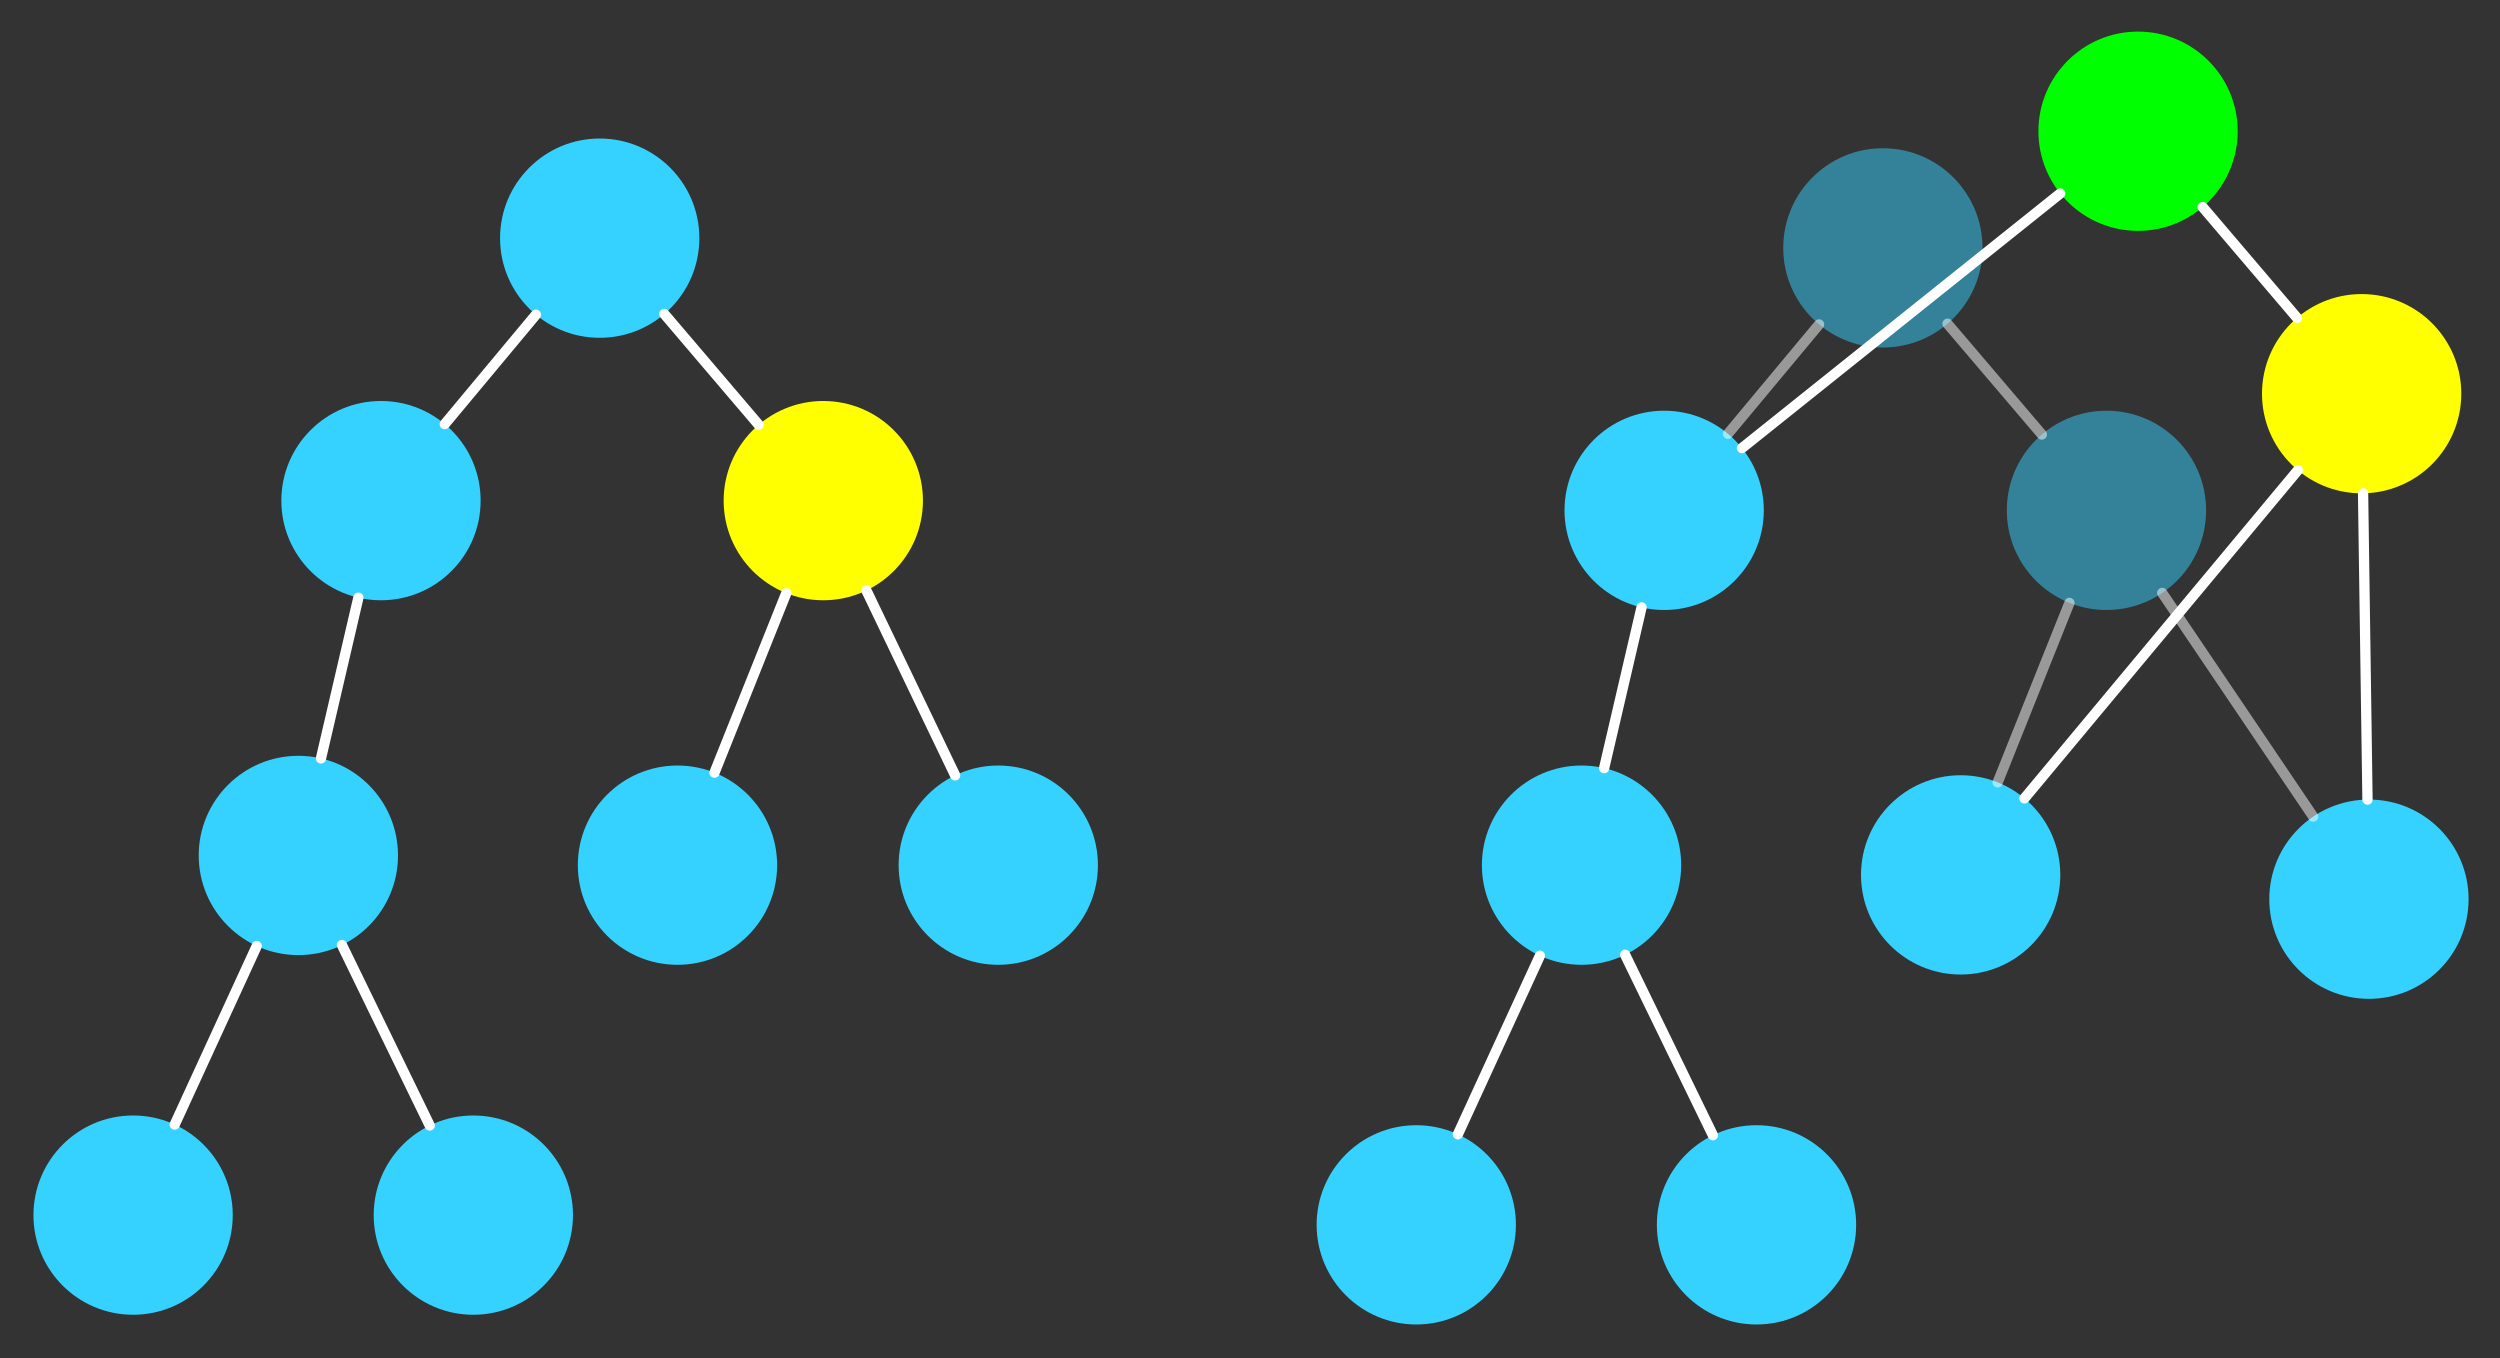 <?xml version="1.0" encoding="utf-8" standalone="no"?>
<!DOCTYPE svg PUBLIC "-//W3C//DTD SVG 1.1//EN" "http://www.w3.org/Graphics/SVG/1.1/DTD/svg11.dtd">
<svg xmlns="http://www.w3.org/2000/svg" xmlns:xl="http://www.w3.org/1999/xlink" version="1.1" viewBox="3 90 729 396" width="729pt" height="33pc" xmlns:dc="http://purl.org/dc/elements/1.1/"><rect x="3" y="90" width="729" height="396" fill="#333333" stroke="none"/><defs/><g stroke="none" stroke-opacity="1" stroke-dasharray="none" fill="none" fill-opacity="1"><title>virtual-dom</title><g><title>Layer 2</title><circle cx="177.874" cy="159.449" r="29.055" fill="#36d2ff"/><circle cx="243.071" cy="235.984" r="29.055" fill="yellow"/><circle cx="200.551" cy="342.283" r="29.055" fill="#36d2ff"/><circle cx="294.094" cy="342.283" r="29.055" fill="#36d2ff"/><line x1="196.716" y1="181.568" x2="224.229" y2="213.865" stroke="white" stroke-linecap="round" stroke-linejoin="round" stroke-width="3"/><line x1="232.277" y1="262.968" x2="211.345" y2="315.3" stroke="white" stroke-linecap="round" stroke-linejoin="round" stroke-width="3"/><line x1="255.647" y1="262.185" x2="281.518" y2="316.082" stroke="white" stroke-linecap="round" stroke-linejoin="round" stroke-width="3"/><circle cx="114.094" cy="235.984" r="29.055" fill="#36d2ff"/><line x1="159.272" y1="181.771" x2="132.696" y2="213.662" stroke="white" stroke-linecap="round" stroke-linejoin="round" stroke-width="3"/><circle cx="90" cy="339.449" r="29.055" fill="#36d2ff"/><circle cx="41.811" cy="444.331" r="29.055" fill="#36d2ff"/><circle cx="141.024" cy="444.331" r="29.055" fill="#36d2ff"/><line x1="77.866" y1="365.858" x2="53.945" y2="417.922" stroke="white" stroke-linecap="round" stroke-linejoin="round" stroke-width="3"/><line x1="102.714" y1="365.583" x2="128.31" y2="418.196" stroke="white" stroke-linecap="round" stroke-linejoin="round" stroke-width="3"/><line x1="107.504" y1="264.286" x2="96.591" y2="311.147" stroke="white" stroke-linecap="round" stroke-linejoin="round" stroke-width="3"/><circle cx="552.047" cy="162.283" r="29.055" fill="#36d2ff" fill-opacity=".5"/><circle cx="617.244" cy="238.819" r="29.055" fill="#36d2ff" fill-opacity=".5"/><circle cx="574.724" cy="345.118" r="29.055" fill="#36d2ff"/><circle cx="693.78" cy="352.205" r="29.055" fill="#36d2ff"/><line x1="570.889" y1="184.403" x2="598.402" y2="216.7" stroke="white" stroke-opacity=".5" stroke-linecap="round" stroke-linejoin="round" stroke-width="3"/><line x1="606.451" y1="265.803" x2="585.518" y2="318.134" stroke="white" stroke-opacity=".5" stroke-linecap="round" stroke-linejoin="round" stroke-width="3"/><line x1="633.503" y1="262.906" x2="677.521" y2="328.118" stroke="white" stroke-opacity=".5" stroke-linecap="round" stroke-linejoin="round" stroke-width="3"/><circle cx="488.268" cy="238.819" r="29.055" fill="#36d2ff"/><line x1="533.445" y1="184.606" x2="506.87" y2="216.497" stroke="white" stroke-opacity=".5" stroke-linecap="round" stroke-linejoin="round" stroke-width="3"/><circle cx="464.173" cy="342.283" r="29.055" fill="#36d2ff"/><circle cx="415.984" cy="447.165" r="29.055" fill="#36d2ff"/><circle cx="515.197" cy="447.165" r="29.055" fill="#36d2ff"/><line x1="452.039" y1="368.692" x2="428.118" y2="420.756" stroke="white" stroke-linecap="round" stroke-linejoin="round" stroke-width="3"/><line x1="476.887" y1="368.418" x2="502.483" y2="421.031" stroke="white" stroke-linecap="round" stroke-linejoin="round" stroke-width="3"/><line x1="481.677" y1="267.121" x2="470.764" y2="313.982" stroke="white" stroke-linecap="round" stroke-linejoin="round" stroke-width="3"/><circle cx="626.457" cy="128.268" r="29.055" fill="lime"/><circle cx="691.654" cy="204.803" r="29.055" fill="yellow"/><line x1="645.299" y1="150.387" x2="672.811" y2="182.684" stroke="white" stroke-linecap="round" stroke-linejoin="round" stroke-width="3"/><line x1="673.052" y1="227.125" x2="593.326" y2="322.796" stroke="white" stroke-linecap="round" stroke-linejoin="round" stroke-width="3"/><line x1="692.073" y1="233.855" x2="693.361" y2="323.153" stroke="white" stroke-linecap="round" stroke-linejoin="round" stroke-width="3"/><line x1="603.766" y1="146.42" x2="510.958" y2="220.667" stroke="white" stroke-linecap="round" stroke-linejoin="round" stroke-width="3"/></g></g></svg>
